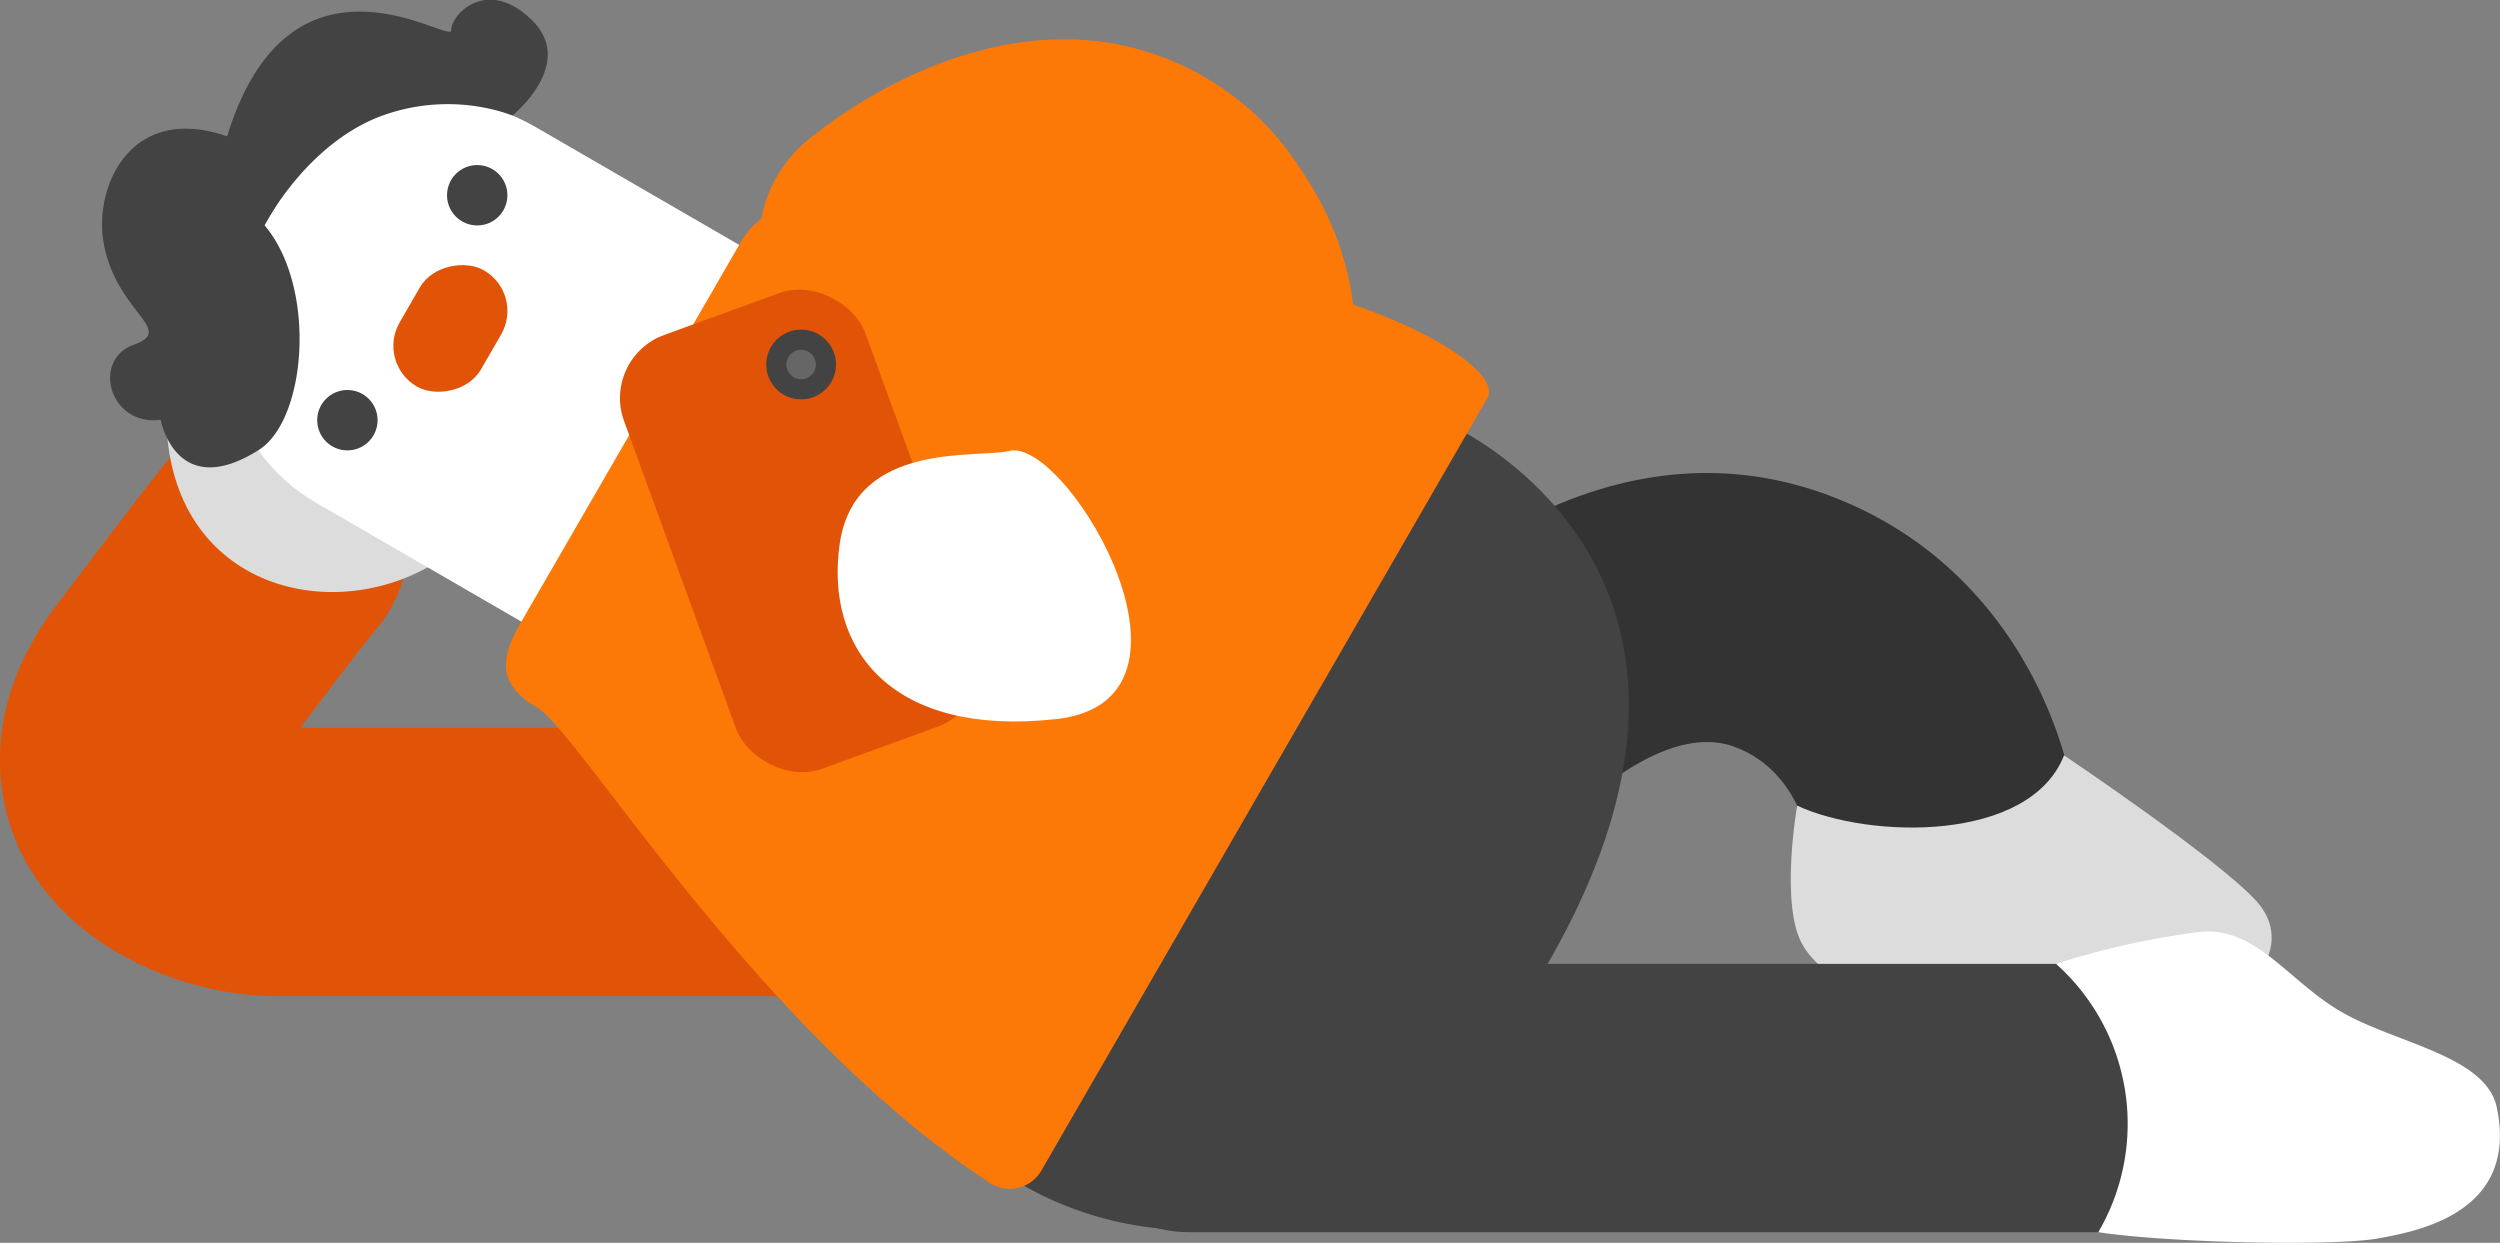 <svg id="Layer_1" data-name="Layer 1" xmlns="http://www.w3.org/2000/svg" viewBox="0 0 149.04 74.09"><rect x="0" y="0" width="149.04" height="74.09" fill="#808080" stroke="none"/><defs><style>.cls-1{fill:#e15407;}.cls-2{fill:#dcdcdc;}.cls-3{fill:#333;}.cls-4{fill:#434343;}.cls-5{fill:#fff;}.cls-6{fill:#fd7907;}.cls-7{fill:#666;}</style></defs><path class="cls-1" d="M41.61,85.36H10.17c-5.28,0-12.29-2.66-15.2-8.5-1.09-2.18-3.06-8,2.09-14.82s6.59-8.6,6.72-8.76A8,8,0,1,1,16.07,63.52s-1,1.21-4.49,5.84h30a8,8,0,0,1,0,16ZM9.53,72.14Z" transform="translate(6.32 -25.97)"/><path class="cls-2" d="M19.18,59.79c-6.59,3.65-16.27.64-15.55-10.28S35.49,37.62,19.18,59.79Z" transform="translate(6.32 -25.97)"/><path class="cls-3" d="M74.59,85.39a8,8,0,0,1-6.81-12.18c5.7-9.28,19.46-23.46,34.92-17.71,10.56,3.94,14.26,13.9,14.78,19.17l-15.92,1.57v.14c-.06-.46-.71-4.49-4.46-5.88-5.34-2-13,6.79-15.7,11.11A8,8,0,0,1,74.59,85.39Z" transform="translate(6.32 -25.97)"/><path class="cls-2" d="M100.82,74c4.32,2,13.87,2.2,15.91-3,0,0,9.17,6.16,11.46,8.68s.36,6.12-6.48,7.92-11.88-2.16-13.86-2.16-5.22-.72-6.66-3.06S100.82,74,100.82,74Z" transform="translate(6.32 -25.97)"/><path class="cls-4" d="M119.81,99.43H64.62a8,8,0,0,1,0-16h55.19a8,8,0,0,1,0,16Z" transform="translate(6.32 -25.97)"/><path class="cls-4" d="M81.13,51.82a1,1,0,0,0-.34-.12C66.6,49.49,57.06,61.4,52.87,73.29c-3.17,9-3.78,20.12,1.34,23.07A20.47,20.47,0,0,0,64.47,99.3a17.76,17.76,0,0,0,5.58-.9c5.94-2,11.29-7,15.91-15C97.52,63.36,85.19,54.16,81.13,51.82Z" transform="translate(6.32 -25.97)"/><path class="cls-5" d="M44.57,44.52l-19-11c-5.72-3.3-12.23-.82-15.53,4.89l-1,1.66c-3.3,5.72-2.19,12.6,3.53,15.9l19,11Z" transform="translate(6.32 -25.97)"/><rect class="cls-1" x="16.53" y="42.76" width="8" height="5.6" rx="2.8" transform="translate(-22.87 14.58) rotate(-60)"/><circle class="cls-4" cx="28.45" cy="11.64" r="1.8"/><path class="cls-6" d="M37.74,40.58,24.78,63c-1.2,2.07-1.58,3.7.91,5.14s13.17,19.32,27,28.35a2.18,2.18,0,0,0,3.07-.73l26.6-46.08c1.32-2.29-11.56-9.73-35.5-9.14C42.16,40.36,40.08,36.53,37.74,40.58Z" transform="translate(6.32 -25.97)"/><circle class="cls-4" cx="20.71" cy="25.05" r="1.8"/><path class="cls-6" d="M58.53,67.79a8,8,0,0,1-4.87-14.35S60,48.05,58,45.08c-.24-.36-.56-.72-.72-.74-1.17-.17-3.81,1.14-5.32,2.37a8,8,0,0,1-10.3-12.24c1.43-1.21,9-7.18,17.76-6a16.73,16.73,0,0,1,11.8,7.59c7.4,10.85,1.13,23.19-7.83,30.07A8,8,0,0,1,58.53,67.79Z" transform="translate(6.32 -25.97)"/><path class="cls-4" d="M7.22,34.1c-5.75-2-7.94,3-7.37,6.3.72,4.2,4.34,5.22,1.81,6.12S.19,51.39,3.26,51c0,0,.9,4.91,5.84,1.8,2.87-1.8,3.48-9.71.35-13.4,0,0,2.39-4.7,6.79-6.45a11.47,11.47,0,0,1,8-.1s3.83-3.09,1.13-5.7-4.82-.27-4.79.63S11,21.8,7.22,34.1Z" transform="translate(6.32 -25.97)"/><path class="cls-5" d="M116.25,83.43a12.78,12.78,0,0,1,2.52,16c4.34.65,14.12.84,16.68.37,2.3-.42,8.4-1.5,7.08-7.8-.64-3.07-5.94-3.82-9.17-5.65s-5.06-5.06-8.4-4.84A47.94,47.94,0,0,0,116.25,83.43Z" transform="translate(6.32 -25.97)"/><rect class="cls-1" x="33.76" y="43.86" width="15.31" height="27.52" rx="4" transform="translate(-10.89 -8.33) rotate(-20)"/><circle class="cls-4" cx="47.76" cy="21.73" r="2.08"/><circle class="cls-7" cx="47.76" cy="21.73" r="0.88"/><path class="cls-5" d="M54,52.82c-1.8.54-9.36-.72-10.26,5.58s3.11,11.52,12.9,10.44S57.58,52.51,54,52.82Z" transform="translate(6.32 -25.97)"/></svg>